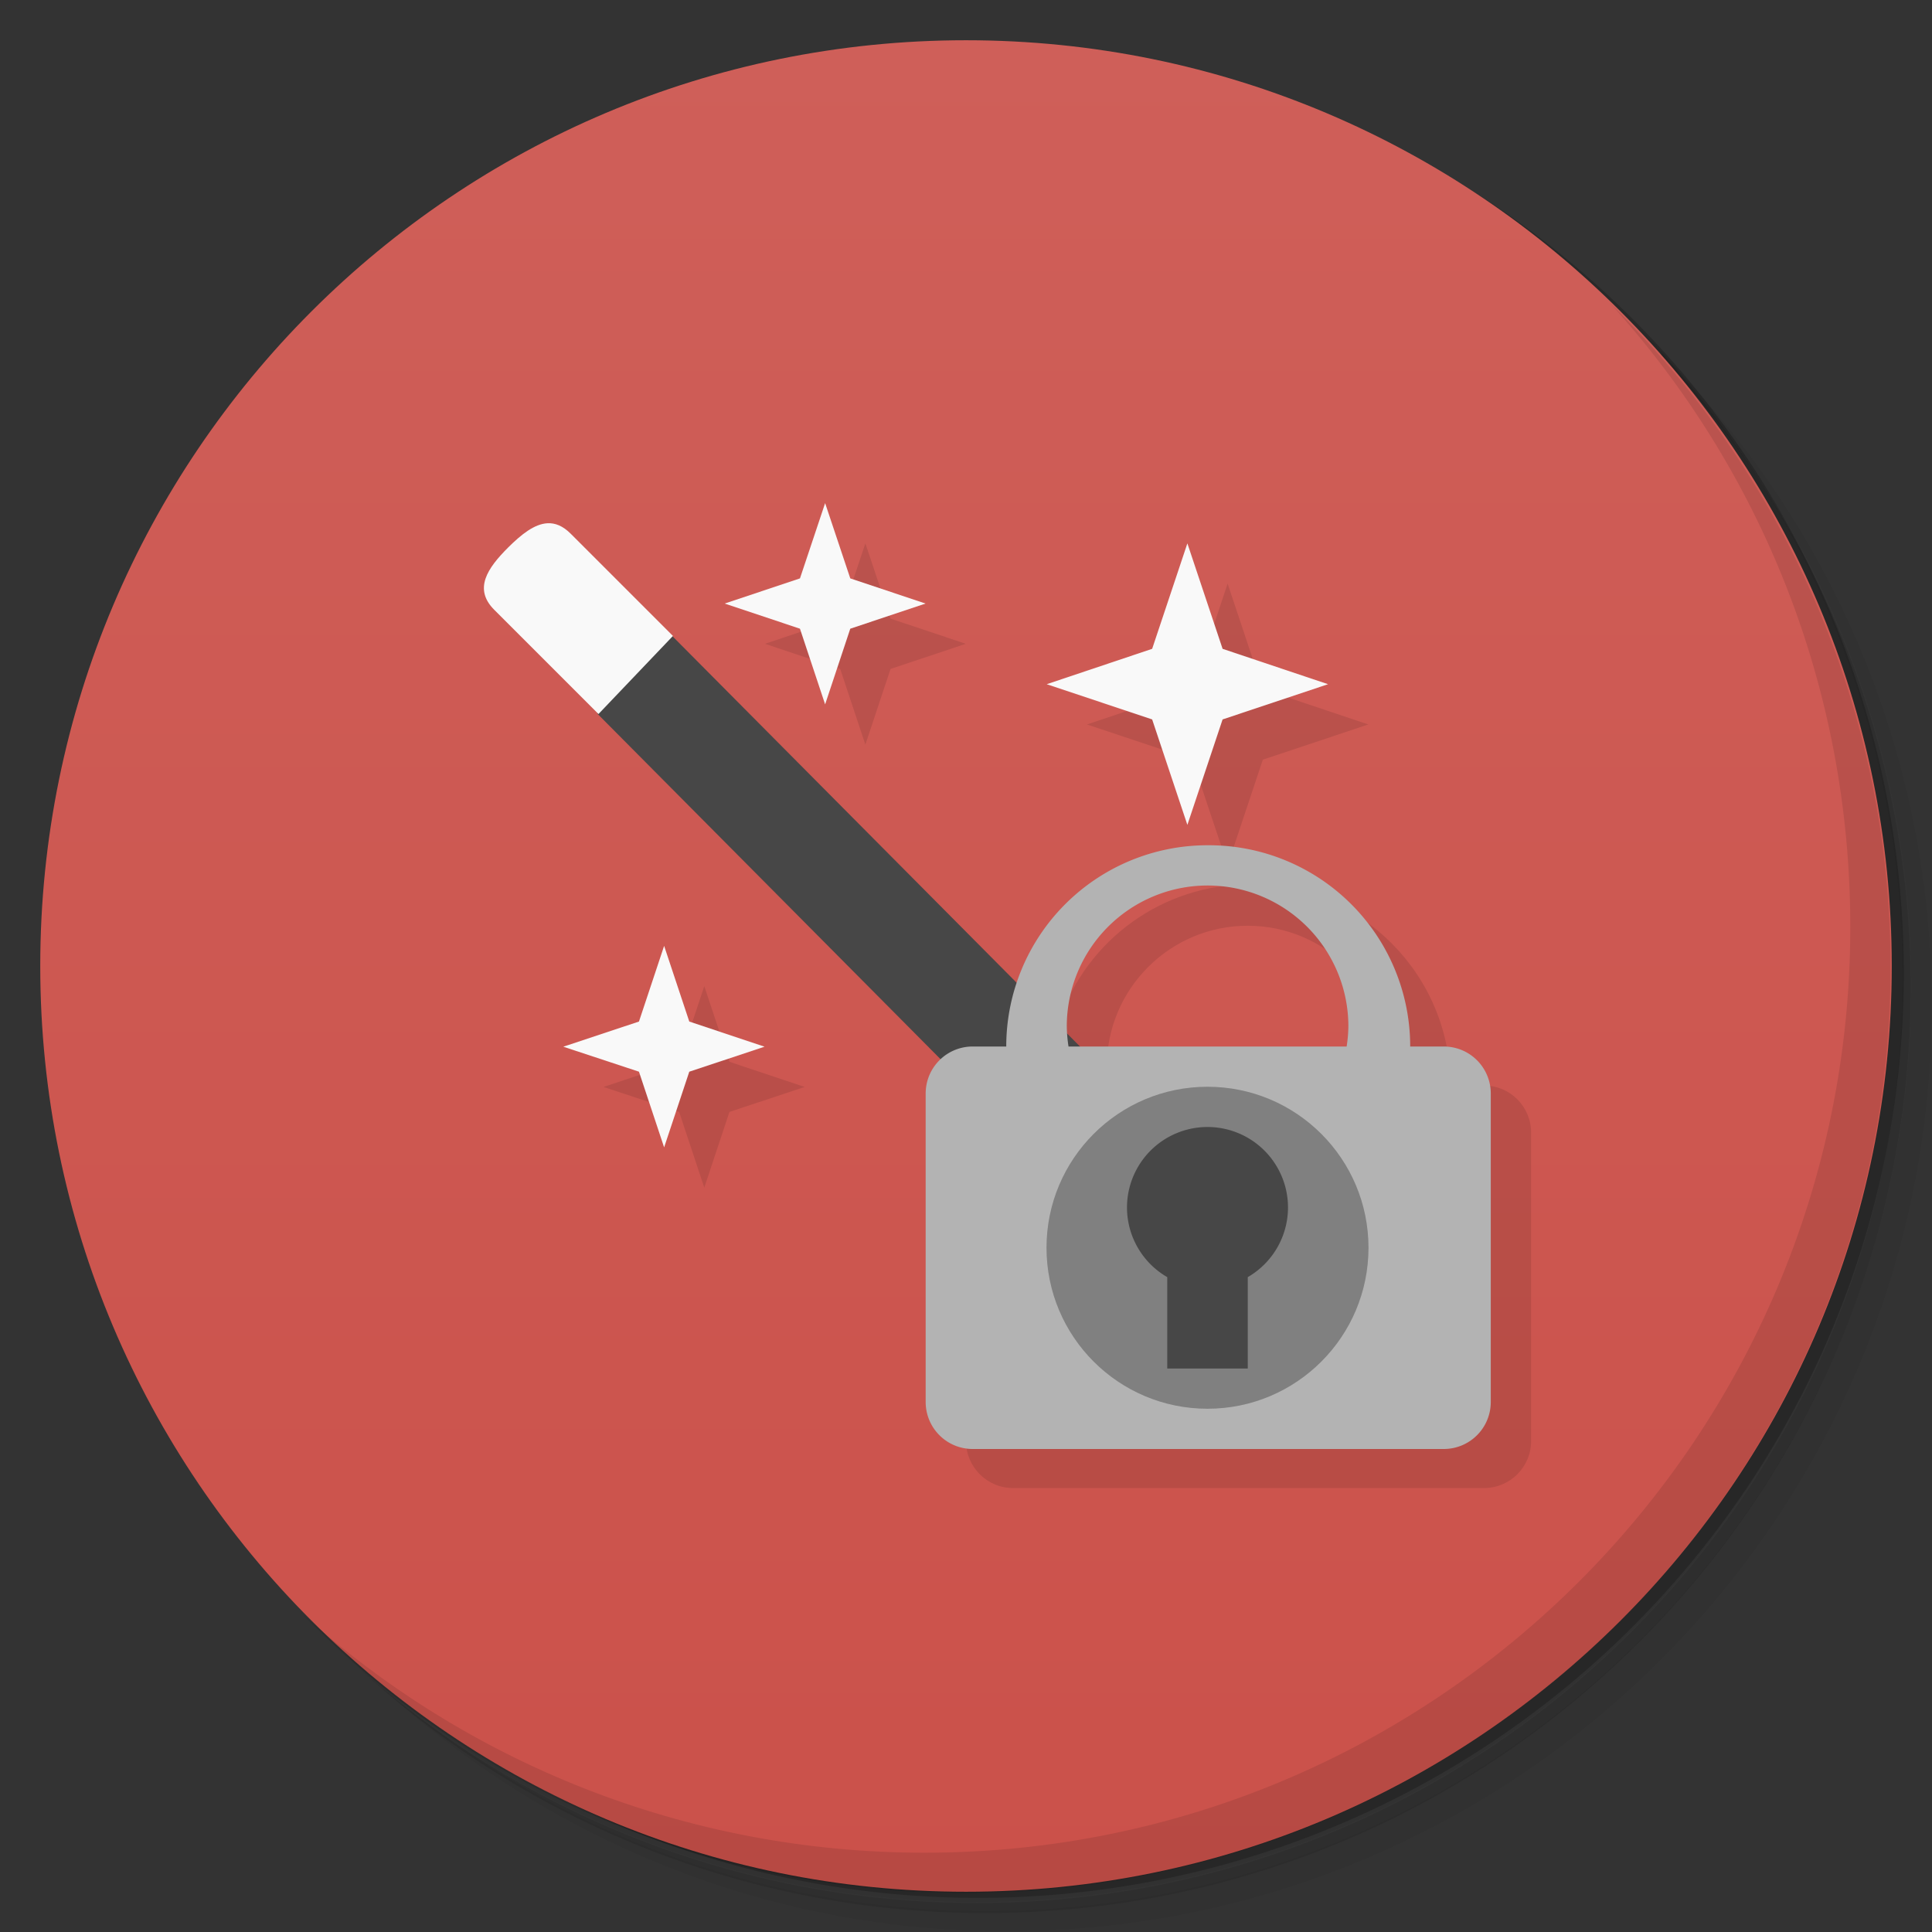 <svg version="1.1" viewBox="0 0 48 48" xmlns="http://www.w3.org/2000/svg">
 <rect x="0" y="0" width="48" height="48" fill="#333333" stroke="none"/>
 <defs>
  <linearGradient id="bg" x1="1" x2="47" gradientTransform="rotate(-90,24,24)" gradientUnits="userSpaceOnUse">
   <stop style="stop-color:#cb514a" offset="0"/>
   <stop style="stop-color:#cf5f59" offset="1"/>
  </linearGradient>
 </defs>
 <path d="m36.3 5c5.86 4.06 9.69 10.8 9.69 18.5 0 12.4-10.1 22.5-22.5 22.5-7.67 0-14.4-3.83-18.5-9.69 1.04 1.82 2.31 3.5 3.78 4.97 4.08 3.71 9.51 5.97 15.5 5.97 12.7 0 23-10.3 23-23 0-5.95-2.26-11.4-5.97-15.5-1.47-1.48-3.15-2.74-4.97-3.78zm4.97 3.78c3.85 4.11 6.22 9.64 6.22 15.7 0 12.7-10.3 23-23 23-6.08 0-11.6-2.36-15.7-6.22 4.16 4.14 9.88 6.72 16.2 6.72 12.7 0 23-10.3 23-23 0-6.34-2.58-12.1-6.72-16.2z" style="opacity:.05"/>
 <path d="m41.3 8.78c3.71 4.08 5.97 9.51 5.97 15.5 0 12.7-10.3 23-23 23-5.95 0-11.4-2.26-15.5-5.97 4.11 3.85 9.64 6.22 15.7 6.22 12.7 0 23-10.3 23-23 0-6.08-2.36-11.6-6.22-15.7z" style="opacity:.1"/>
 <path d="m31.2 2.38c8.62 3.15 14.8 11.4 14.8 21.1 0 12.4-10.1 22.5-22.5 22.5-9.71 0-18-6.14-21.1-14.8a23 23 0 0 0 44.9-7 23 23 0 0 0-16-21.9z" style="opacity:.2"/>
 <path d="m1 24c0-12.7 10.3-23 23-23s23 10.3 23 23-10.3 23-23 23-23-10.3-23-23z" style="fill:url(#bg)"/>
 <path d="m21.5 13.5-0.625 1.87-1.87 0.625 1.87 0.625 0.625 1.88 0.625-1.88 1.87-0.625-1.87-0.625zm2.5 22.3c0 0.647 0.521 1.17 1.17 1.17h11.7c0.647 0 1.17-0.521 1.17-1.17v-7.66c0-0.647-0.521-1.17-1.17-1.17h-0.832c0-2.76-2.24-5-5-5-2.14 0.003-4.03 1.36-4.72 3.38zm6.5-21.3-0.875 2.62-2.62 0.879 2.62 0.875 0.875 2.62 0.875-2.62 2.62-0.875-2.62-0.879zm0.498 8.5c1.93 0 3.5 1.57 3.5 3.5h-7c0-1.93 1.57-3.5 3.5-3.5zm-13.5 1.5-0.625 1.88-1.88 0.625 1.88 0.621 0.625 1.88 0.625-1.88 1.87-0.621-1.87-0.625z" style="opacity:.1"/>
 <path d="m40 7.53c3.71 4.08 5.97 9.51 5.97 15.5 0 12.7-10.3 23-23 23-5.95 0-11.4-2.26-15.5-5.97 4.18 4.29 10 6.97 16.5 6.97 12.7 0 23-10.3 23-23 0-6.46-2.68-12.3-6.97-16.5z" style="opacity:.1"/>
 <path d="m16.7 15.8-1.7 0.197-0.153 1.74 14.9 15 1.9-1.89z" style="fill:#474747"/>
 <path d="m13.6 13c-0.323 0.018-0.645 0.275-0.973 0.6-0.52 0.52-0.867 1.03-0.348 1.55l2.59 2.59 1.85-1.94-2.54-2.54c-0.195-0.196-0.388-0.271-0.582-0.26z" style="fill:#f9f9f9"/>
 <path d="m30 21a5 5 0 0 0-5 5h-0.832c-0.647 0-1.17 0.521-1.17 1.17v7.66c0 0.647 0.521 1.17 1.17 1.17h11.7c0.647 0 1.17-0.521 1.17-1.17v-7.66c0-0.647-0.521-1.17-1.17-1.17h-0.832a5 5 0 0 0-5-5zm0 1a3.5 3.5 0 0 1 3.5 3.5 3.5 3.5 0 0 1-0.043 0.5h-6.91a3.5 3.5 0 0 1-0.043-0.5 3.5 3.5 0 0 1 3.5-3.5z" style="fill:#b3b3b3"/>
 <circle cx="30" cy="31" r="4" style="fill:#808080"/>
 <path d="m30 28a2 2 0 0 0-2 2 2 2 0 0 0 1 1.73v2.27h2v-2.27a2 2 0 0 0 1-1.73 2 2 0 0 0-2-2z" style="fill:#474747"/>
 <path d="m16.5 23.5-0.625 1.88-1.88 0.625 1.88 0.621 0.625 1.88 0.625-1.88 1.87-0.621-1.87-0.625" style="fill:#f9f9f9"/>
 <path d="m29.5 13.5-0.875 2.62-2.62 0.879 2.62 0.875 0.875 2.62 0.875-2.62 2.62-0.875-2.62-0.879" style="fill:#f9f9f9"/>
 <path d="m20.5 12.5-0.625 1.87-1.87 0.625 1.87 0.625 0.625 1.88 0.625-1.88 1.87-0.625-1.87-0.625" style="fill:#f9f9f9"/>
</svg>
